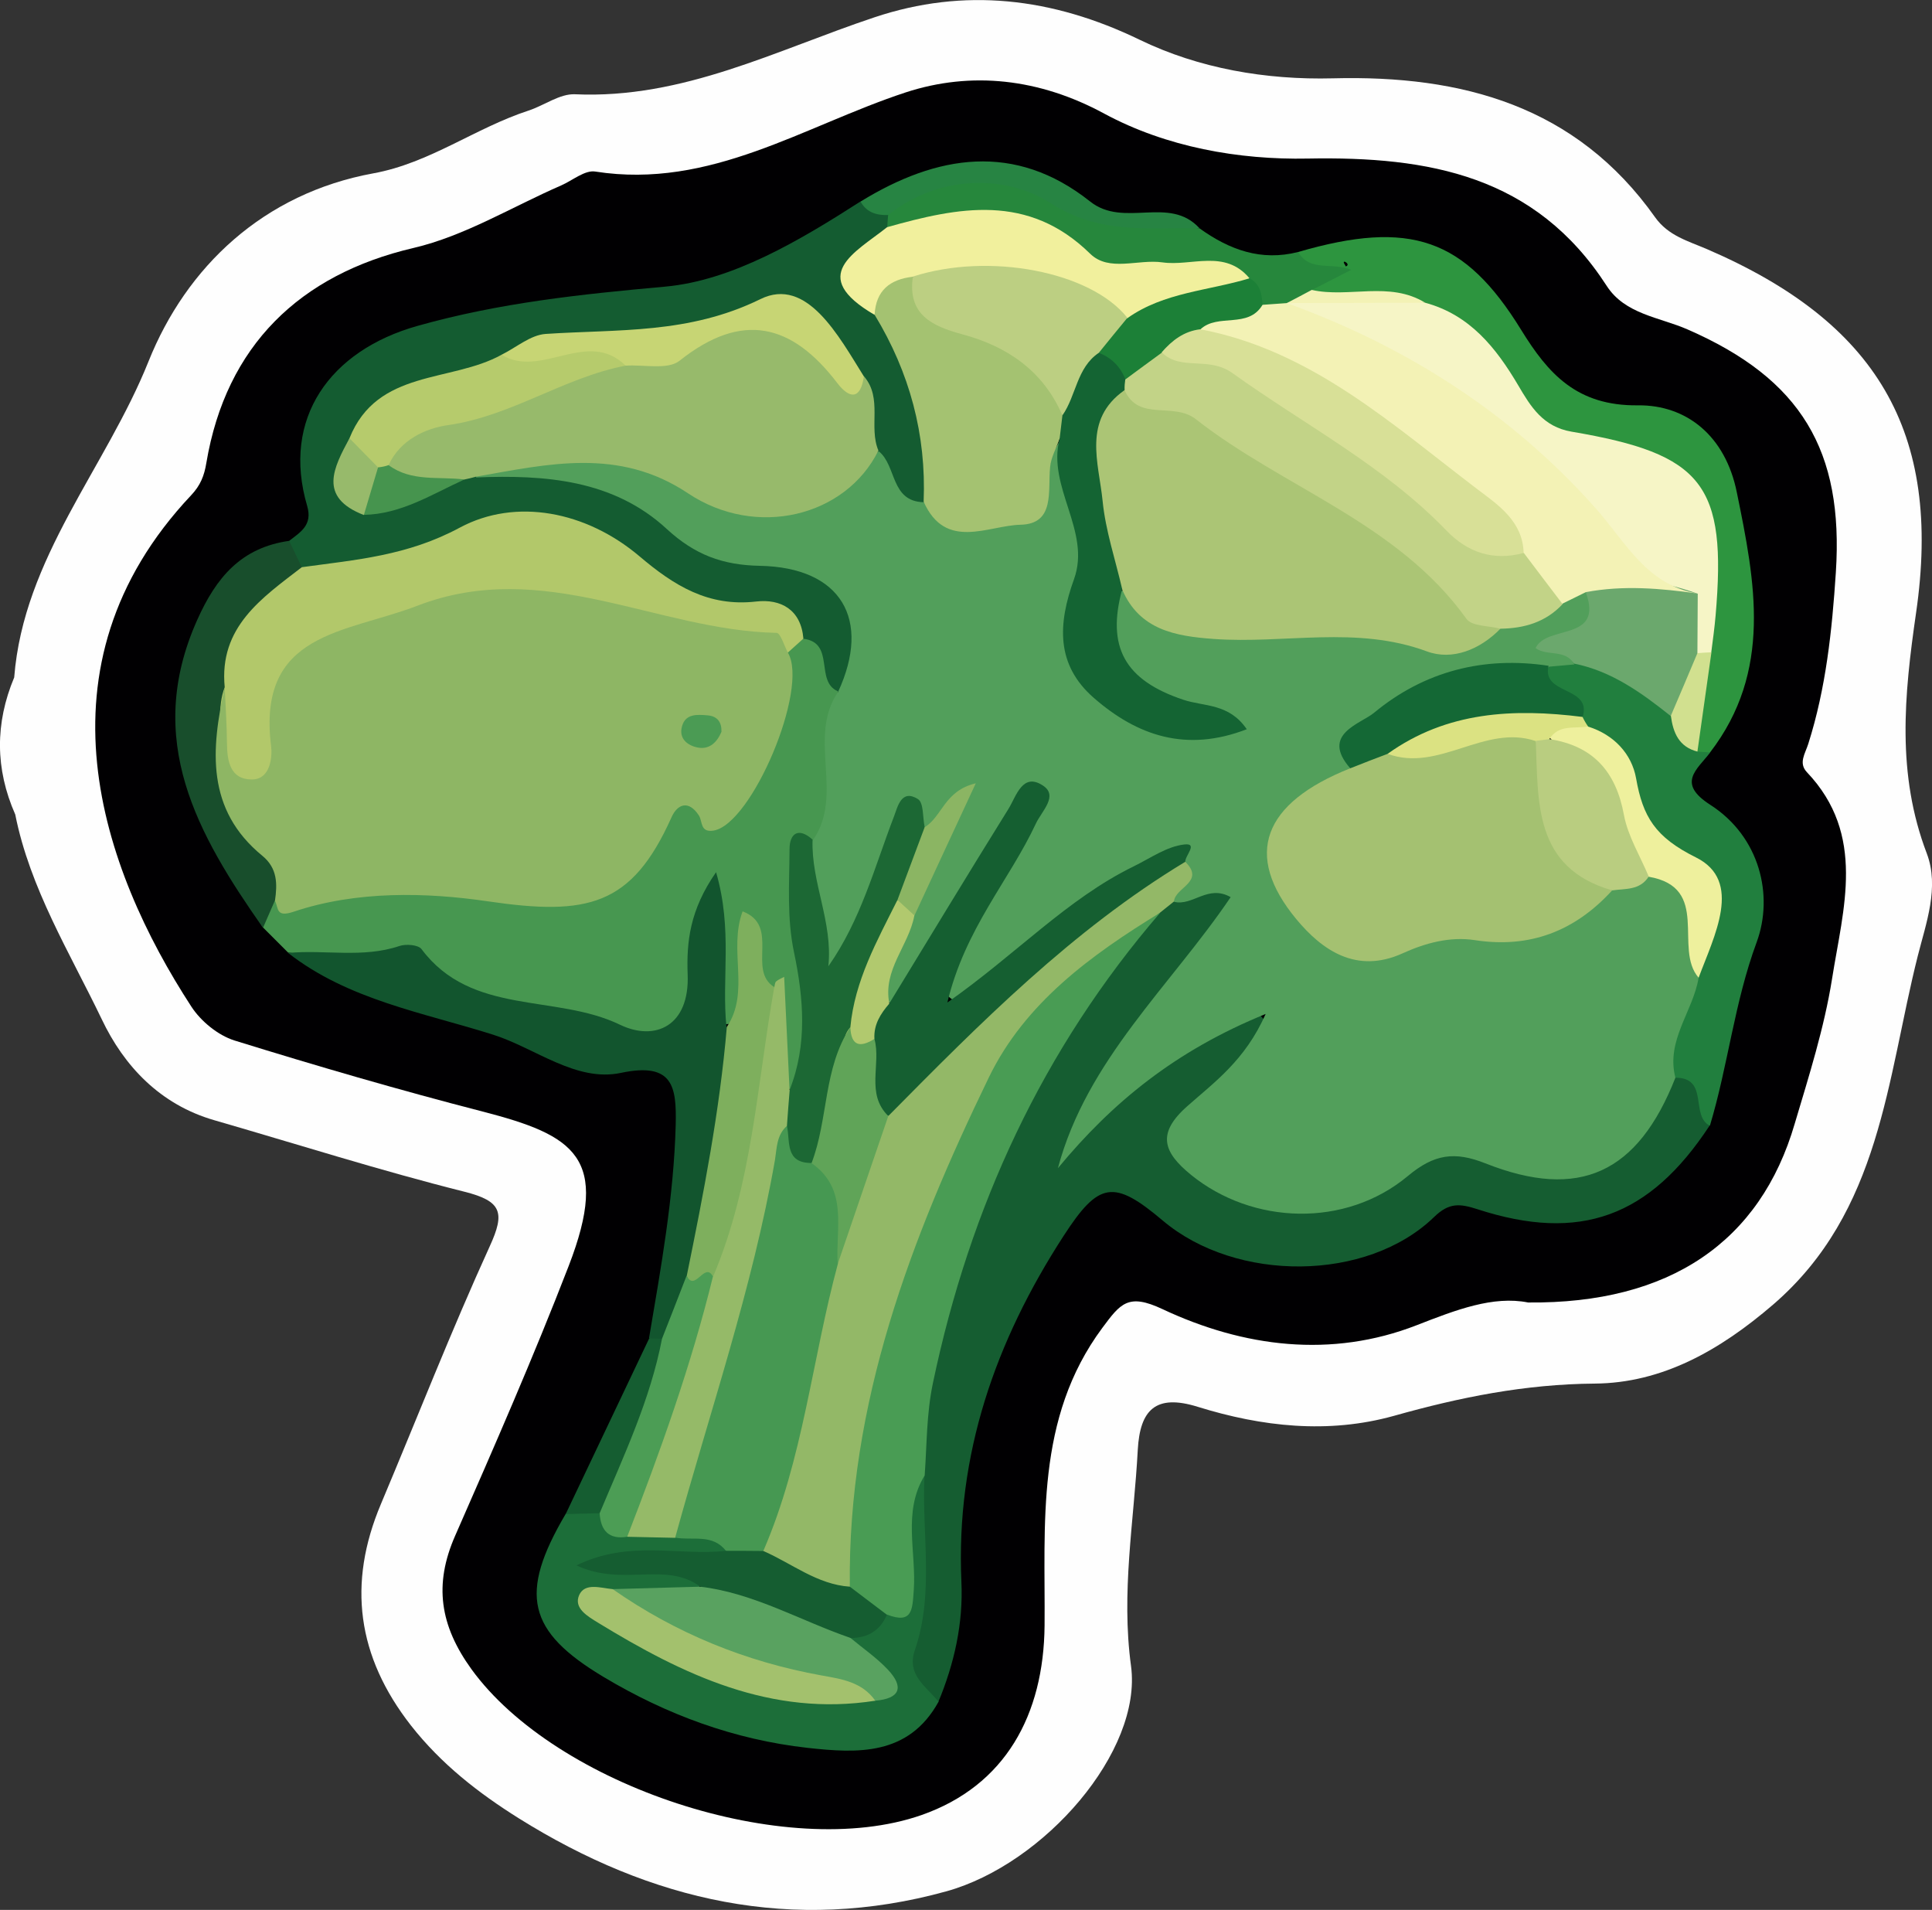 <?xml version="1.0" encoding="utf-8"?>
<!-- Generator: Adobe Illustrator 23.0.2, SVG Export Plug-In . SVG Version: 6.00 Build 0)  -->
<svg version="1.1" id="Camada_1" xmlns="http://www.w3.org/2000/svg" xmlns:xlink="http://www.w3.org/1999/xlink" x="0px" y="0px"
	 viewBox="0 0 111.51 110.21" style="enable-background:new 0 0 111.51 110.21;" xml:space="preserve">
<rect x="0" y="0" width="111.51" height="110.21" fill="#333333" stroke="none"/>
<style type="text/css">
	.st0{fill:#FEFEFE;}
	.st1{fill:#010002;}
	.st2{fill:#155D31;}
	.st3{fill:#145C31;}
	.st4{fill:#479750;}
	.st5{fill:#12552E;}
	.st6{fill:#1C6E39;}
	.st7{fill:#2D953F;}
	.st8{fill:#217F3E;}
	.st9{fill:#184E2C;}
	.st10{fill:#26873C;}
	.st11{fill:#278443;}
	.st12{fill:#529F5B;}
	.st13{fill:#93B867;}
	.st14{fill:#499C54;}
	.st15{fill:#97BA6B;}
	.st16{fill:#B2C86A;}
	.st17{fill:#A4C271;}
	.st18{fill:#F1F09D;}
	.st19{fill:#B6CB6C;}
	.st20{fill:#C7D574;}
	.st21{fill:#46944E;}
	.st22{fill:#8EB664;}
	.st23{fill:#95BA68;}
	.st24{fill:#1C6834;}
	.st25{fill:#7EAF5D;}
	.st26{fill:#4C9D55;}
	.st27{fill:#469852;}
	.st28{fill:#59A260;}
	.st29{fill:#A3C16D;}
	.st30{fill:#F6F5C6;}
	.st31{fill:#D1E08F;}
	.st32{fill:#F3F2B5;}
	.st33{fill:#6BA86D;}
	.st34{fill:#146835;}
	.st35{fill:#EEF09D;}
	.st36{fill:#DBE282;}
	.st37{fill:#1C8037;}
	.st38{fill:#ABC575;}
	.st39{fill:#A4C171;}
	.st40{fill:#C2D387;}
	.st41{fill:#155F31;}
	.st42{fill:#146433;}
	.st43{fill:#B9CD80;}
	.st44{fill:#B1C96E;}
	.st45{fill:#8BB563;}
	.st46{fill:#60A458;}
	.st47{fill:#BCCF82;}
	.st48{fill:#4B9B54;}
	.st49{fill:#D8E097;}
</style>
<g>
	<path class="st0" d="M0.82,39.09C1.36,32.18,6.11,27,8.57,20.86c2.18-5.45,6.63-9.7,12.99-10.86c3.24-0.59,5.88-2.62,8.95-3.62
		c0.91-0.3,1.8-0.98,2.68-0.94C39.43,5.72,44.8,2.89,50.47,1c5.17-1.73,10.26-1.15,15.32,1.3c3.41,1.65,7.27,2.32,11.15,2.22
		c7.44-0.19,14.03,1.58,18.59,8.02c0.76,1.07,1.91,1.37,3,1.84c9.74,4.2,13.59,10.49,12.06,20.99c-0.69,4.77-1.13,9.29,0.62,13.88
		c0.74,1.95-0.05,4.04-0.52,5.91c-1.79,7.09-2.12,14.76-8.36,20.13c-3.06,2.63-6.39,4.52-10.28,4.55
		c-4.02,0.03-7.79,0.79-11.59,1.86c-3.8,1.06-7.63,0.63-11.33-0.52c-2.44-0.76-3.33,0.19-3.46,2.47c-0.22,4.16-0.97,8.23-0.39,12.49
		c0.66,4.92-5,11.43-10.66,13c-8.86,2.45-17.04,0.56-24.67-4.21c-2.33-1.46-4.48-3.13-6.23-5.36c-3.11-3.98-3.68-8.18-1.73-12.79
		c2.09-4.96,4.05-9.98,6.28-14.87c0.89-1.94,0.69-2.6-1.46-3.14c-4.86-1.22-9.64-2.74-14.45-4.13c-3.11-0.9-5.2-3.11-6.49-5.83
		C4.02,54.96,1.73,51.27,0.88,47C-0.28,44.37-0.29,41.74,0.82,39.09z"/>
	<path class="st1" d="M88.2,75.16c-2.02-0.4-4.15,0.42-6.43,1.31c-4.93,1.92-10,1.27-14.68-0.93c-1.98-0.93-2.42-0.32-3.47,1.09
		c-3.88,5.23-3.28,11.34-3.33,17.18c-0.05,5.13-2.25,9.23-7.11,10.93c-7.8,2.72-21.1-1.7-25.97-8.42c-1.82-2.52-2.18-4.88-0.94-7.7
		c2.26-5.15,4.52-10.31,6.55-15.56c2.43-6.28,0.33-7.55-4.97-8.92c-4.81-1.24-9.58-2.63-14.32-4.1c-0.95-0.3-1.94-1.11-2.49-1.96
		c-5.16-7.93-9.33-19.61-0.01-29.5c0.54-0.57,0.76-1.13,0.88-1.87c1.14-6.77,5.4-10.87,11.95-12.4c2.96-0.69,5.7-2.38,8.53-3.61
		c0.66-0.29,1.37-0.9,1.97-0.8c6.66,1.04,12.04-2.64,17.92-4.57c3.77-1.23,7.7-0.81,11.46,1.23c3.58,1.93,7.76,2.67,11.75,2.59
		c6.99-0.13,13.13,0.98,17.24,7.34c1.06,1.65,3.05,1.81,4.67,2.52c6.56,2.86,9.02,6.99,8.56,14.02c-0.22,3.36-0.57,6.68-1.59,9.89
		c-0.18,0.57-0.58,1.11-0.08,1.64c3.44,3.62,2.09,7.87,1.45,11.93c-0.45,2.82-1.33,5.59-2.15,8.34
		C101.6,71.67,96.36,75.24,88.2,75.16z"/>
	<path class="st2" d="M98.67,64.96c-3.46,5.27-7.48,6.74-13.39,4.82c-1-0.32-1.63-0.41-2.51,0.45c-3.88,3.75-11.42,3.78-15.65,0.21
		c-2.84-2.4-3.7-2.26-5.74,0.89c-3.93,6.07-6.22,12.61-5.89,19.95c0.11,2.4-0.41,4.71-1.33,6.93c-2.06-0.24-2.46-1.7-2.14-3.33
		c0.59-3.03,0.26-6.08,0.37-9.11c0.77-12.68,5.29-23.82,13.83-33.28c0.36-0.42,0.78-0.75,1.25-1.02c0.53-0.27,1.09-0.47,1.68-0.58
		c0.72-0.13,1.51-0.22,2,0.4c0.67,0.83,0.02,1.59-0.42,2.26c-1.85,2.79-4.2,5.21-6.04,8.01c-0.76,1.16-1.58,2.27-2.22,3.27
		c1.96-2.71,4.91-4.46,7.93-6.13c0.73-0.41,1.61-0.84,2.32-0.13c0.89,0.88,0.25,1.77-0.31,2.56c-0.55,0.78-1.29,1.41-1.94,2.11
		c-2.39,2.57-2.11,3.84,1.21,5.13c3.21,1.24,6.31,1.25,9.09-1.13c1.12-0.96,2.43-1.92,3.89-1.26c5.4,2.47,9.14,0.4,12.09-4.13
		C99.43,61.64,97.94,63.97,98.67,64.96z"/>
	<path class="st3" d="M16.69,31.21c0.66-0.51,1.36-0.91,1.04-2.01c-1.49-5.06,1.32-8.97,6.35-10.39c4.75-1.34,9.44-1.83,14.31-2.27
		c3.88-0.35,7.76-2.66,11.27-4.91c0.64,0.11,1.31,0.18,1.75,0.76c0.12,0.32,0.12,0.64,0.04,0.97c-1.34,1.64-2.38,3.26,0.13,4.81
		c1.85,3.39,3.47,6.82,2.06,10.83c-2.59,1-2.72-1.33-3.6-2.65c-0.54-1.33-0.24-2.86-0.96-4.15c-3.01-4.77-3.85-5.04-8.67-2.51
		c-1.23,0.64-2.44,0.8-3.76,0.48c-2.51-0.61-4.92-0.39-7.18,0.94c-2.76,1.62-6.56,1.35-8.41,4.63c-0.49,1.07-1.24,2.16,0.39,2.95
		c2.01-0.03,3.62-1.3,5.5-1.74c0.35-0.11,0.71-0.18,1.07-0.22c4.26-0.59,8.06,0.58,11.34,3.25c1.7,1.39,3.65,1.52,5.64,1.89
		c4.83,0.88,6.44,4.55,3.64,8.03c-2.09,0.25-1.77-2.1-3.01-2.77c-0.24-0.26-0.46-0.74-0.73-0.76c-4.46-0.32-7.8-3.16-11.59-5.01
		c-2.56-1.25-5.36-0.95-7.87,0.63c-2.46,1.54-5.05,2.01-7.86,1.14C16.88,32.68,16.41,32.12,16.69,31.21z"/>
	<path class="st4" d="M46.38,36.86c1.84,0.24,0.64,2.46,1.98,3.03c0.42,2.97,0.83,5.95-0.71,8.76c-2,1.91-0.91,4.18-0.81,6.37
		c0.12,2.71,1.52,5.64-1.11,7.98c-1.88-1.62-1.05-3.67-0.91-5.62c0.01-0.08-0.11-0.22-0.2-0.24c-0.1-0.03-0.23,0.04-0.36,0.07
		c-0.59-0.32-0.82-0.84-0.88-1.47c-0.42,1.21,0.89,3.34-1.78,3.38c-1.02-1.49-0.51-3.23-0.77-4.91c-0.54,5.84-1.83,6.57-7.49,5.19
		c-5.6-1.36-10.89-3.9-16.71-4.43c-0.48-0.48-0.97-0.97-1.45-1.45c-0.47-0.72-0.38-1.28,0.45-1.64c2.73-0.85,5.55-0.64,8.36-0.78
		c2.15-0.1,4.19-0.1,6.34,0.49c3.38,0.93,5.73-1.24,7.48-3.73c0.83-1.19,1.26-1.85,2.94-1.8c2.23,0.07,4.68-4.81,4.48-8.31
		C45.44,37.26,45.8,36.92,46.38,36.86z"/>
	<path class="st5" d="M16.63,54.99c2.13-0.2,4.31,0.31,6.42-0.4c0.38-0.13,1.1-0.07,1.28,0.18c2.89,3.86,7.74,2.57,11.45,4.36
		c2.03,0.98,4.03,0.08,3.91-2.9c-0.07-1.87,0.12-3.72,1.64-5.9c0.97,3.33,0.31,6.17,0.6,8.92c1.74,2.67,0.07,5.36-0.08,8.01
		c-0.11,2-0.6,4.02-1.32,5.94c-0.61,1.38-0.87,2.94-2.02,4.06c-0.36,0.21-0.71,0.2-1.05-0.04c0.69-4.08,1.43-8.15,1.54-12.31
		c0.05-2.18-0.13-3.64-3.16-3c-2.59,0.55-4.94-1.43-7.37-2.2C24.47,58.44,20.11,57.71,16.63,54.99z"/>
	<path class="st6" d="M53.36,85.13c-0.17,3.37,0.58,6.79-0.56,10.1c-0.49,1.43,0.67,2.09,1.37,2.97c-1.73,3.13-4.68,2.98-7.56,2.66
		c-4.21-0.47-8.13-1.91-11.77-4.09c-4.41-2.64-4.91-4.79-2.19-9.41c0.53-0.53,1.15-0.63,1.85-0.43c0.74,0.33,1.37,0.93,2.26,0.89
		c0.88,0.05,1.77-0.01,2.65,0.03c1.07,0.21,2.38,0.03,2.57,1.62c-1.76,1.48-3.85,0.38-5.56,0.73c1.2,0.53,3.46-1.1,4.02,1.6
		c-1.24,1.01-2.74,0.73-4.14,0.84c-1.26,0.28-0.46,0.69-0.01,0.94c4.14,2.33,8.36,4.36,13.32,3.55c0.92-1.19-1.18-1.53-0.72-2.58
		c0.5-0.9,1.44-1.3,2.15-1.97c1.1-1.34,0.5-2.96,0.74-4.43C51.98,87.01,51.47,85.43,53.36,85.13z"/>
	<path class="st7" d="M74.93,14.54c6.47-1.88,9.61-0.79,12.87,4.5c1.56,2.53,3.21,4.39,6.74,4.35c2.8-0.03,5.04,1.76,5.7,5
		c1.07,5.21,2.07,10.33-1.54,15.03c-0.36,0.27-0.69,0.23-0.97-0.12c-1.03-1.86,0.28-3.68,0.07-5.53c0.02-1.08,0.22-2.13,0.4-3.2
		c0.75-4.37-1.18-7.76-5.47-8.61c-2.94-0.58-5.08-1.81-6.62-4.32c-1.04-1.69-2.63-2.75-4.47-3.44c-1.87-0.98-4.19,0.15-5.96-1.3
		c-0.39-1.83,1.54-0.7,1.94-1.51c0.47-0.1-0.27-0.52,0-0.12c0.13,0.2,0.08,0.34-0.14,0.31C76.56,15.44,75.1,16.55,74.93,14.54z"/>
	<path class="st8" d="M97.96,43.37c0.25,0.02,0.5,0.03,0.75,0.05c-0.77,1-1.95,1.77,0,3.02c2.87,1.84,3.67,5.24,2.68,7.93
		c-1.29,3.49-1.65,7.11-2.7,10.59c-1.15-0.57-0.03-2.77-1.98-2.77c-1.83-2.05-0.03-3.84,0.4-5.72c0.91-2.83,2.33-5.69-1.77-7.43
		c-1.09-0.46-1.41-1.88-1.7-3.06c-0.32-1.31-0.87-2.48-1.91-3.37c-0.21-0.24-0.36-0.52-0.47-0.81c-0.26-1.4-3.19-1.48-1.83-3.69
		c0.43-0.3,0.92-0.43,1.44-0.44c2.33,0.28,4.26,1.35,5.87,3.02C97.38,41.46,97.32,42.58,97.96,43.37z"/>
	<path class="st9" d="M15.86,51.98c-0.23,0.52-0.45,1.04-0.68,1.56c-3.77-5.38-6.9-10.83-3.8-17.76c1.11-2.49,2.56-4.18,5.31-4.57
		c0.24,0.51,0.49,1.02,0.73,1.53c-1.04,2.59-3.92,4.22-3.8,7.4c-0.78,3.1-0.18,5.87,1.82,8.39C16.22,49.52,17.16,50.66,15.86,51.98z
		"/>
	<path class="st10" d="M74.93,14.54c0.67,1.17,1.94,0.57,3.06,1.03c-0.84,0.43-1.56,0.8-2.28,1.17c-0.2,0.45-0.57,0.73-0.98,0.97
		c-0.29,0.14-0.59,0.23-0.91,0.27c-0.5,0.01-0.95-0.13-1.34-0.45c-0.5-0.43-0.98-0.89-1.63-1.1c-3.92-0.09-7.72-0.21-11.28-2.47
		c-2.43-1.54-5.62,0.18-8.36-0.85c0.01-0.23,0.03-0.47,0.05-0.7c1.54-2,6.14-3.4,8.76-1.74c2.96,1.88,6.04,2.11,9.22,2.51
		C70.95,14.41,72.79,15.09,74.93,14.54z"/>
	<path class="st11" d="M69.24,13.18c-2.93-0.09-5.65,0.42-8.64-1.48c-2.55-1.62-6.38-1.64-9.34,0.71c-0.67,0.02-1.25-0.15-1.59-0.78
		c4.41-2.71,8.91-3.44,13.24-0.01C64.87,13.19,67.49,11.25,69.24,13.18z"/>
	<path class="st2" d="M34.61,87.32c-0.65,0.02-1.31,0.03-1.96,0.05c1.61-3.38,3.21-6.76,4.82-10.14c0.25,0.01,0.5,0.02,0.74,0.02
		C38.86,81.27,37.36,84.52,34.61,87.32z"/>
	<path class="st12" d="M98.04,56.42c-0.32,1.95-1.9,3.61-1.34,5.77c-2.17,5.51-5.54,7.09-10.97,4.94c-1.77-0.7-2.95-0.54-4.47,0.73
		c-3.61,3.01-8.97,2.81-12.51-0.06c-1.61-1.31-2.01-2.39-0.22-3.97c1.54-1.37,3.33-2.63,4.52-5.32c-5.21,2.12-8.86,5.11-11.99,8.9
		c1.67-6.26,6.5-10.51,9.97-15.64c-1.31-0.75-2.19,0.53-3.26,0.27c-0.39-0.63,0.38-1.28-0.06-1.89c-4.05,0.99-6.68,4.13-9.89,6.36
		c-0.91,0.63-1.83,2.06-3.03,1.03c-1.07-0.92-0.3-2.26,0.23-3.31c1.15-2.31,2.68-4.41,4.09-7.59c-1.95,3.5-3.65,6.09-5.07,8.86
		c-0.6,1.17-1.03,2.84-3.02,2.28c-0.99-1.89,0.39-3.32,0.96-4.91c0.89-2.15,1.77-4.31,3.25-6.22c-0.66,0.44-0.85,1.44-1.84,1.31
		c-1.22-0.27-1.33,0.71-1.59,1.46c-0.52,1.46-1.07,2.9-1.71,4.32c-0.48,1.06-0.77,2.7-2.12,2.52c-1.39-0.19-1.19-1.88-1.26-3
		c-0.11-1.58-1.18-3.25,0.2-4.77c1.85-2.62-0.34-5.93,1.46-8.56c1.94-4.19,0.18-7.19-4.51-7.28c-2.16-0.04-3.76-0.64-5.37-2.12
		c-3.08-2.85-7.03-3.14-11.01-2.98c0.14-1.51,1.39-1.51,2.38-1.54c3.65-0.14,7.28-0.51,10.7,1.59c3.66,2.25,7.05,0.81,10.16-1.56
		c1.04,0.83,0.67,2.9,2.6,2.94c4.04,1.8,6.17-0.53,7.92-3.67c1.32,2.44,2.09,5.12,1.74,7.8c-0.76,5.83,0.25,7.51,6.04,8.54
		c-1.79-0.67-3.58-1.45-4.58-3.1c-0.96-1.58-2.2-3.43,0.62-4.6c2.35,1.67,4.96,2.28,7.82,2.09c3.1-0.21,6.19-0.52,9.26,0.48
		c1.29,0.42,2.61-0.06,3.82-0.64c1.3-0.46,2.64-0.82,3.82-1.57c0.62-0.31,1.25-0.62,1.97-0.32c1.26,1.17,0.59,2.02-0.48,2.8
		c-0.42,0.3-0.69,1.29-0.4,1.55c-0.49,0.04-0.98,0.09-1.46,0.13c-1.07,0.99-2.47,0.64-3.71,0.93c-3.14,0.74-6.28,1.55-7.48,5.14
		c-0.38,0.8-1.18,1.14-1.83,1.65c-1.48,1.14-2.76,2.41-1.83,4.51c0.93,2.1,2.59,4.06,4.84,3.53c4.54-1.06,9.66,0.09,13.59-3.39
		c0.87-0.33,1.74-0.63,2.68-0.66C99.46,51.06,97.42,54.25,98.04,56.42z"/>
	<path class="st13" d="M68.41,49.73c1.18,1.16-0.6,1.48-0.65,2.29c-0.27,0.21-0.53,0.43-0.8,0.64
		c-11.39,9.01-14.88,21.81-16.92,35.29c-0.19,1.28,0.07,2.66-0.81,3.8c-2.47,0.79-4.09-0.45-5.46-2.27
		c0.82-5.59,2.35-11.02,3.79-16.48c1.11-2.82,1.43-5.94,3.07-8.57c4.18-4.84,8.56-9.48,13.95-13.02
		C65.74,50.65,66.85,49.63,68.41,49.73z"/>
	<path class="st14" d="M49.05,91.55c-0.13-10.56,3.53-20.1,8.02-29.37c2.09-4.31,5.9-7.07,9.9-9.52
		c-6.79,7.88-10.99,16.98-13.12,27.13c-0.38,1.8-0.35,3.56-0.48,5.35c-1.29,2.1-0.47,4.42-0.63,6.63c-0.08,1.1-0.07,1.97-1.54,1.4
		C50.02,93.24,48.83,93.32,49.05,91.55z"/>
	<path class="st15" d="M50.7,26c-1.88,3.81-7.05,5.1-11,2.46c-3.99-2.66-8.08-1.68-12.24-0.95c-0.22,0.06-0.44,0.12-0.66,0.16
		c-1.52,0.17-3.14,1.09-4.44-0.55c-0.31-2.25,1.51-2.98,2.97-3.31c3.58-0.82,6.72-2.92,10.39-3.39c1.85-0.1,3.64,0.04,5.31-1.34
		c1.87-1.55,3.93-1.04,5.83,0.4c0.99,0.76,1.45,2.25,3.01,2.24C50.96,22.99,50.12,24.63,50.7,26z"/>
	<path class="st16" d="M12.97,39.66c-0.34-3.48,2.14-5.15,4.45-6.93c3.12-0.43,6.09-0.65,9.13-2.29c3.22-1.72,7.28-0.95,10.37,1.67
		c1.98,1.68,3.97,2.92,6.73,2.6c1.41-0.16,2.58,0.46,2.72,2.14c-0.3,0.27-0.6,0.54-0.9,0.81c-4.16-0.48-8.19-1.76-12.28-2.4
		c-5.08-0.79-10.11,0.73-14.84,2.77c-1.04,0.45-1.26,1.68-1.4,2.77c-0.12,0.95-0.16,1.92-0.54,2.81c-0.41,0.95-0.65,2.22-2.11,1.99
		c-1.31-0.21-1.68-1.17-1.59-2.39C12.81,42.03,12.52,40.82,12.97,39.66z"/>
	<path class="st17" d="M61.16,25.31c-0.19,0.55-0.5,1.08-0.55,1.64c-0.14,1.37,0.3,3.28-1.7,3.33c-1.88,0.04-4.33,1.52-5.6-1.33
		c0.16-3.88-0.81-7.46-2.82-10.77c-0.66-1.9,0.32-2.44,1.99-2.42c1.39,1.48,2.94,2.64,4.91,3.36c2.18,0.8,3.95,2.23,4.36,4.78
		C61.78,24.46,61.68,24.98,61.16,25.31z"/>
	<path class="st18" d="M52.68,15.97c-1.32,0.15-2.13,0.8-2.2,2.2c-3.91-2.28-1.11-3.6,0.72-5.06c4.12-1.16,8.14-1.98,11.72,1.53
		c1.09,1.07,2.77,0.3,4.17,0.5c1.68,0.24,3.6-0.78,5.02,0.91c-1.64,2.58-4.51,2.01-6.89,2.7C61.34,16.46,56.97,16.39,52.68,15.97z"
		/>
	<path class="st19" d="M36.11,21.1c-3.56,0.68-6.59,2.91-10.24,3.43c-1.29,0.18-2.77,0.84-3.44,2.31c-0.28,0.24-0.6,0.36-0.97,0.37
		c-0.91-0.31-1.64-0.75-1.29-1.92c1.61-4.01,5.86-3.2,8.78-4.82c1.69,0.16,3.13-1.16,4.85-0.8C34.75,19.87,36.1,19.39,36.11,21.1z"
		/>
	<path class="st20" d="M36.11,21.1c-2.21-2.17-4.88,0.78-7.16-0.63c0.85-0.42,1.67-1.14,2.54-1.2c4.19-0.28,8.26,0.02,12.4-2.01
		c2.68-1.32,4.52,2.14,5.97,4.46c-0.19,1.38-0.85,1.28-1.53,0.39c-2.62-3.44-5.5-4.16-9.1-1.3C38.55,21.36,37.17,21.03,36.11,21.1z"
		/>
	<path class="st21" d="M21.82,26.97c0.21-0.02,0.41-0.06,0.61-0.13c1.32,0.98,2.89,0.64,4.37,0.83c-1.87,0.85-3.64,2-5.8,2.04
		C20.79,28.66,20.39,27.54,21.82,26.97z"/>
	<path class="st15" d="M21.82,26.97c-0.27,0.92-0.55,1.83-0.82,2.75c-2.66-1.03-1.74-2.73-0.83-4.43
		C20.72,25.85,21.27,26.41,21.82,26.97z"/>
	<path class="st22" d="M12.97,39.66c0.05,1.08,0.12,2.15,0.13,3.23c0.01,1.04,0.19,2.08,1.42,2.09c1.14,0.01,1.19-1.4,1.13-1.9
		c-0.84-6.63,4.3-6.53,8.45-8.13c7.28-2.8,13.8,1.43,20.72,1.57c0.23,0,0.44,0.75,0.66,1.15c1.22,2.07-2.09,9.91-4.3,10.26
		c-0.78,0.12-0.62-0.52-0.84-0.87c-0.6-0.92-1.25-0.66-1.59,0.12c-2.29,5.1-4.83,5.68-10.6,4.83c-3.55-0.52-7.56-0.62-11.2,0.6
		c-1.04,0.35-0.86-0.2-1.08-0.63c0.14-0.97,0.15-1.87-0.72-2.59C11.88,46.72,12.18,43.24,12.97,39.66z"/>
	<path class="st23" d="M38.96,88.74c-0.92-0.02-1.84-0.04-2.75-0.06c-0.67-0.57-0.55-1.26-0.24-1.94c2.02-4.32,2.93-9.02,4.61-13.46
		c1.06-4.13,2.08-8.26,2.5-12.51c0.14-1.43,0.36-2.83,1.61-3.8c0.03-0.11,0.03-0.26,0.1-0.33c0.13-0.12,0.31-0.18,0.47-0.27
		c0.1,2.17,0.21,4.34,0.31,6.51c0.61,0.65,0.6,1.44,0.49,2.24c-1,6.98-3.42,13.62-5.08,20.43C40.67,86.84,40.35,88.13,38.96,88.74z"
		/>
	<path class="st24" d="M45.42,64.97c0.05-0.7,0.1-1.39,0.16-2.09c1.03-2.61,0.8-5.3,0.25-7.92c-0.42-2-0.27-3.97-0.26-5.96
		c0-0.9,0.51-1.29,1.33-0.55c-0.09,2.47,1.18,4.75,0.91,7.31c1.89-2.69,2.67-5.74,3.79-8.65c0.21-0.55,0.42-1.6,1.38-1
		c0.34,0.21,0.27,1.06,0.39,1.62c0.69,1.72-0.66,2.99-0.98,4.48c-1.31,2.33-2.06,4.86-2.75,7.42c-1.18,2.55-0.32,5.85-2.95,7.85
		C44.67,67.45,45.01,66.22,45.42,64.97z"/>
	<path class="st25" d="M44.69,56.96c-1,5.6-1.26,11.36-3.53,16.7c-1.23,1.06-1.23,1.06-1.52-0.05c0.97-4.75,1.9-9.51,2.31-14.35
		c1.36-2.03,0.08-4.42,0.91-6.67C45.05,53.42,43.1,55.98,44.69,56.96z"/>
	<path class="st26" d="M39.63,73.61c0.48,0.99,1.04-0.84,1.52,0.05c-1.26,5.14-3.04,10.1-4.95,15.02c-1.06,0.17-1.53-0.36-1.59-1.36
		c1.38-3.29,2.92-6.53,3.6-10.07C38.69,76.04,39.16,74.82,39.63,73.61z"/>
	<path class="st27" d="M45.42,64.97c0.2,0.9-0.13,2.15,1.43,2.14c3.79,1.09,1.39,3.78,1.51,5.82c-1.49,5.51-2,11.26-4.3,16.56
		c-0.72,0.62-1.45,0.62-2.17-0.01c-0.78-0.99-1.93-0.57-2.92-0.75c1.99-7.25,4.46-14.37,5.76-21.8
		C44.84,66.24,44.82,65.5,45.42,64.97z"/>
	<path class="st28" d="M35.36,91.7c1.68-0.05,3.37-0.09,5.05-0.14c3.55-0.95,6.26,0.6,8.68,2.96c0.72,0.6,1.51,1.14,2.15,1.82
		c0.96,1.02,0.71,1.68-0.73,1.8c-4.27-1.03-8.74-1.39-12.57-3.84C36.91,93.63,35.36,93.43,35.36,91.7z"/>
	<path class="st2" d="M49.1,94.52c-2.89-0.99-5.58-2.59-8.68-2.96c-2.01-1.49-4.47,0.03-7.15-1.23c3.08-1.5,5.94-0.53,8.62-0.84
		c0.72,0,1.45,0,2.17,0.01c1.65,0.72,3.1,1.93,4.99,2.06c0.71,0.54,1.43,1.08,2.14,1.62C50.8,94.09,50.09,94.52,49.1,94.52z"/>
	<path class="st29" d="M35.36,91.7c3.65,2.55,7.68,4.19,12.05,4.98c1.18,0.21,2.35,0.38,3.11,1.46c-6.02,0.94-11.09-1.5-16-4.5
		c-0.6-0.37-1.43-0.84-1.09-1.6C33.76,91.31,34.68,91.64,35.36,91.7z"/>
	<path class="st30" d="M82.26,17.47c2.58,0.7,4.09,2.6,5.37,4.77c0.72,1.23,1.43,2.39,3.08,2.67c7.61,1.29,8.96,3.06,8.31,10.61
		c-0.06,0.71-0.16,1.41-0.25,2.12c-0.29,0.25-0.6,0.27-0.92,0.06c-0.68-0.81-0.59-1.93-1.12-2.79c-2.55-0.78-3.72-2.93-5.28-4.86
		c-3.98-4.9-9.41-7.98-14.98-10.78c-0.86-0.43-2.29-0.17-2.21-1.78l0,0C76.93,16.94,79.59,16.97,82.26,17.47z"/>
	<path class="st31" d="M97.97,37.69c0.27-0.02,0.54-0.04,0.81-0.05c-0.27,1.91-0.54,3.82-0.81,5.73c-1.06-0.27-1.4-1.08-1.53-2.05
		C96.2,39.79,96.43,38.46,97.97,37.69z"/>
	<path class="st32" d="M82.26,17.47c-2.66,0.01-5.33,0.01-7.99,0.02c0.48-0.25,0.96-0.5,1.44-0.76
		C77.86,17.21,80.19,16.2,82.26,17.47z"/>
	<path class="st33" d="M97.97,37.69c-0.51,1.21-1.02,2.42-1.54,3.63c-1.68-1.34-3.42-2.6-5.59-3.03c-0.51-0.84-1.55-0.41-2.21-0.89
		c0.64-1.38,3.94-0.35,2.9-3.22c2.16-1.08,4.31-0.68,6.46,0.08C97.98,35.4,97.98,36.54,97.97,37.69z"/>
	<path class="st34" d="M77.93,44.33c-1.73-1.97,0.6-2.55,1.39-3.21c2.88-2.38,6.31-3.27,10.06-2.7c-0.42,1.7,2.51,1.16,1.97,2.95
		c-1.95,1.51-4.34,0.43-6.43,1.09c-1.45,0.46-2.87,1-4.24,1.66C79.78,44.46,78.89,44.86,77.93,44.33z"/>
	<path class="st35" d="M98.04,56.42c-1.47-1.69,0.74-5.21-2.89-5.83c-0.76-0.16-1.38-0.68-1.51-1.34c-0.58-2.9-2.58-4.84-4.4-6.92
		c0.66-1.04,1.53-0.78,2.43-0.4c1.49,0.47,2.51,1.58,2.76,2.98c0.39,2.22,1.1,3.4,3.46,4.57C100.62,50.84,98.93,54.02,98.04,56.42z"
		/>
	<path class="st36" d="M91.66,41.92c-0.78,0.14-1.7-0.14-2.24,0.74c-0.24,0.32-0.55,0.55-0.93,0.7c-1.86,0.42-3.75,0.62-5.6,1.11
		c-1,0.27-2.43,0.95-2.8-0.97c3.42-2.45,7.27-2.63,11.25-2.13C91.43,41.56,91.54,41.75,91.66,41.92z"/>
	<path class="st32" d="M97.99,34.25c-2.15-0.3-4.3-0.49-6.46-0.08c-0.45,0.22-0.91,0.45-1.36,0.67c-1.82,0.06-1.93-1.71-2.83-2.63
		c-3.96-5.68-9.75-8.88-15.86-11.63c-0.92-0.41-2.24-0.14-2.43-1.62c0.83-1.7,2.35-1.47,3.82-1.37c0.47-0.03,0.93-0.07,1.4-0.1
		c6.9,2.49,12.95,6.36,17.81,11.82C93.85,31.3,95.03,33.76,97.99,34.25z"/>
	<path class="st37" d="M72.87,17.59c-0.83,1.4-2.57,0.47-3.58,1.41c-0.42,0.85-1.19,1.34-1.91,1.89c-0.75,0.56-1.42,1.28-2.48,1.16
		c-0.8-0.33-1.37-0.89-1.66-1.71c-0.01-1.24,0.75-1.76,1.83-1.98c2.11-1.5,4.69-1.58,7.05-2.3C72.74,16.38,72.83,16.97,72.87,17.59z
		"/>
	<path class="st38" d="M86.6,36.28c-1.18,1.21-2.78,1.85-4.24,1.31c-4.08-1.51-8.22-0.42-12.32-0.72c-2.2-0.16-4.28-0.52-5.28-2.87
		c-2.75-4.14-2.99-8.63-0.62-11.58c2.7-0.1,5.03,0.87,7.3,2.31C76.84,28.13,82.56,31.08,86.6,36.28z"/>
	<path class="st39" d="M80.09,43.5c2.96,1.09,5.59-1.73,8.54-0.74c1.39,2.92,1.63,6.42,4.41,8.63c-2.14,2.34-4.74,3.35-7.92,2.86
		c-1.44-0.22-2.86,0.17-4.16,0.76c-2.69,1.22-4.67-0.2-6.14-1.97c-3.08-3.72-1.92-6.7,3.1-8.7C78.65,44.05,79.37,43.77,80.09,43.5z"
		/>
	<path class="st40" d="M86.6,36.28c-0.67-0.18-1.65-0.13-1.96-0.57c-3.98-5.55-10.54-7.54-15.62-11.52
		c-1.3-1.02-3.29,0.16-4.11-1.67c-0.15-0.15-0.2-0.29-0.13-0.43c0.06-0.13,0.12-0.2,0.18-0.2c0.7-0.52,1.4-1.03,2.11-1.55
		c1.82-0.44,3.44-0.13,5.06,0.9c4.13,2.62,8.37,5.09,11.82,8.62c1.17,1.2,2.73,1.27,4.01,2.06c0.74,0.98,1.48,1.96,2.23,2.94
		C89.21,35.91,87.97,36.26,86.6,36.28z"/>
	<path class="st41" d="M68.41,49.73c-6.52,3.94-11.83,9.3-17.13,14.66c-2.39-0.64-1.49-2.58-1.64-4.11
		c0.23-1.03,0.42-2.09,1.69-2.38c2.29-3.75,4.56-7.5,6.88-11.23c0.45-0.73,0.81-2.13,2-1.33c0.88,0.59-0.08,1.46-0.42,2.18
		c-1.53,3.28-4.09,6.06-5.11,10.33c3.99-2.8,6.91-5.98,10.76-7.86c0.96-0.47,1.91-1.15,2.92-1.26
		C69.17,48.64,68.4,49.37,68.41,49.73z"/>
	<path class="st42" d="M64.95,21.88c-0.03,0.21-0.05,0.42-0.04,0.63c-2.45,1.72-1.49,4.19-1.27,6.4c0.17,1.72,0.74,3.39,1.13,5.09
		c-0.91,3.33,0.14,5.25,3.53,6.38c1.19,0.4,2.63,0.19,3.66,1.7c-3.49,1.35-6.32,0.38-8.83-1.81c-2.2-1.92-2.07-4.27-1.14-6.85
		c1-2.78-1.57-5.3-0.83-8.11c0.05-0.45,0.11-0.89,0.16-1.34c-0.07-1.65-0.06-3.25,2.1-3.61C64.15,20.64,64.66,21.15,64.95,21.88z"/>
	<path class="st43" d="M93.05,51.38c-4.54-1.31-4.26-5.08-4.41-8.63c0.26-0.03,0.52-0.06,0.79-0.1c2.52,0.39,3.84,1.87,4.3,4.38
		c0.23,1.23,0.94,2.37,1.43,3.55C94.65,51.39,93.8,51.27,93.05,51.38z"/>
	<path class="st44" d="M51.33,57.91c-0.51,0.59-0.91,1.22-0.86,2.04c-0.28,0.52-0.7,1.07-1.29,0.76c-0.54-0.28-0.56-0.92-0.1-1.43
		c0.25-2.69,1.54-4.99,2.71-7.33c0.74-0.16,1.09,0.12,0.98,0.9C52.45,54.57,50.94,55.96,51.33,57.91z"/>
	<path class="st45" d="M52.78,52.83c-0.33-0.3-0.65-0.6-0.98-0.9c0.52-1.4,1.05-2.8,1.57-4.2c1.01-0.6,1.13-2.1,2.95-2.53
		C55.05,47.94,53.91,50.38,52.78,52.83z"/>
	<path class="st46" d="M49.08,59.27c0.04,1.09,0.56,1.2,1.39,0.68c0.4,1.46-0.52,3.16,0.8,4.45c-0.97,2.85-1.95,5.69-2.92,8.54
		c-0.14-2.04,0.65-4.31-1.51-5.82C47.82,64.56,47.51,61.65,49.08,59.27z"/>
	<path class="st47" d="M63.42,20.36c-1.28,0.86-1.3,2.47-2.1,3.61c-1.11-2.57-3.18-3.98-5.78-4.68c-1.74-0.47-3.17-1.13-2.85-3.33
		c4.4-1.42,10.27-0.29,12.38,2.38C64.51,19.02,63.96,19.69,63.42,20.36z"/>
	<path class="st48" d="M41.64,42.23c-0.25,0.6-0.69,1.03-1.35,0.91c-0.6-0.11-1.14-0.52-0.92-1.25c0.21-0.72,0.89-0.66,1.48-0.61
		C41.41,41.33,41.66,41.68,41.64,42.23z"/>
	<path class="st49" d="M87.94,31.91c-1.75,0.47-3.23-0.02-4.46-1.3c-3.6-3.73-8.18-6.09-12.33-9.07c-1.42-1.02-2.98-0.1-4.1-1.21
		c0.6-0.69,1.29-1.22,2.23-1.33c6.42,1.22,11.09,5.51,16.03,9.26C86.48,29.14,87.9,30.1,87.94,31.91z"/>
</g>
</svg>
